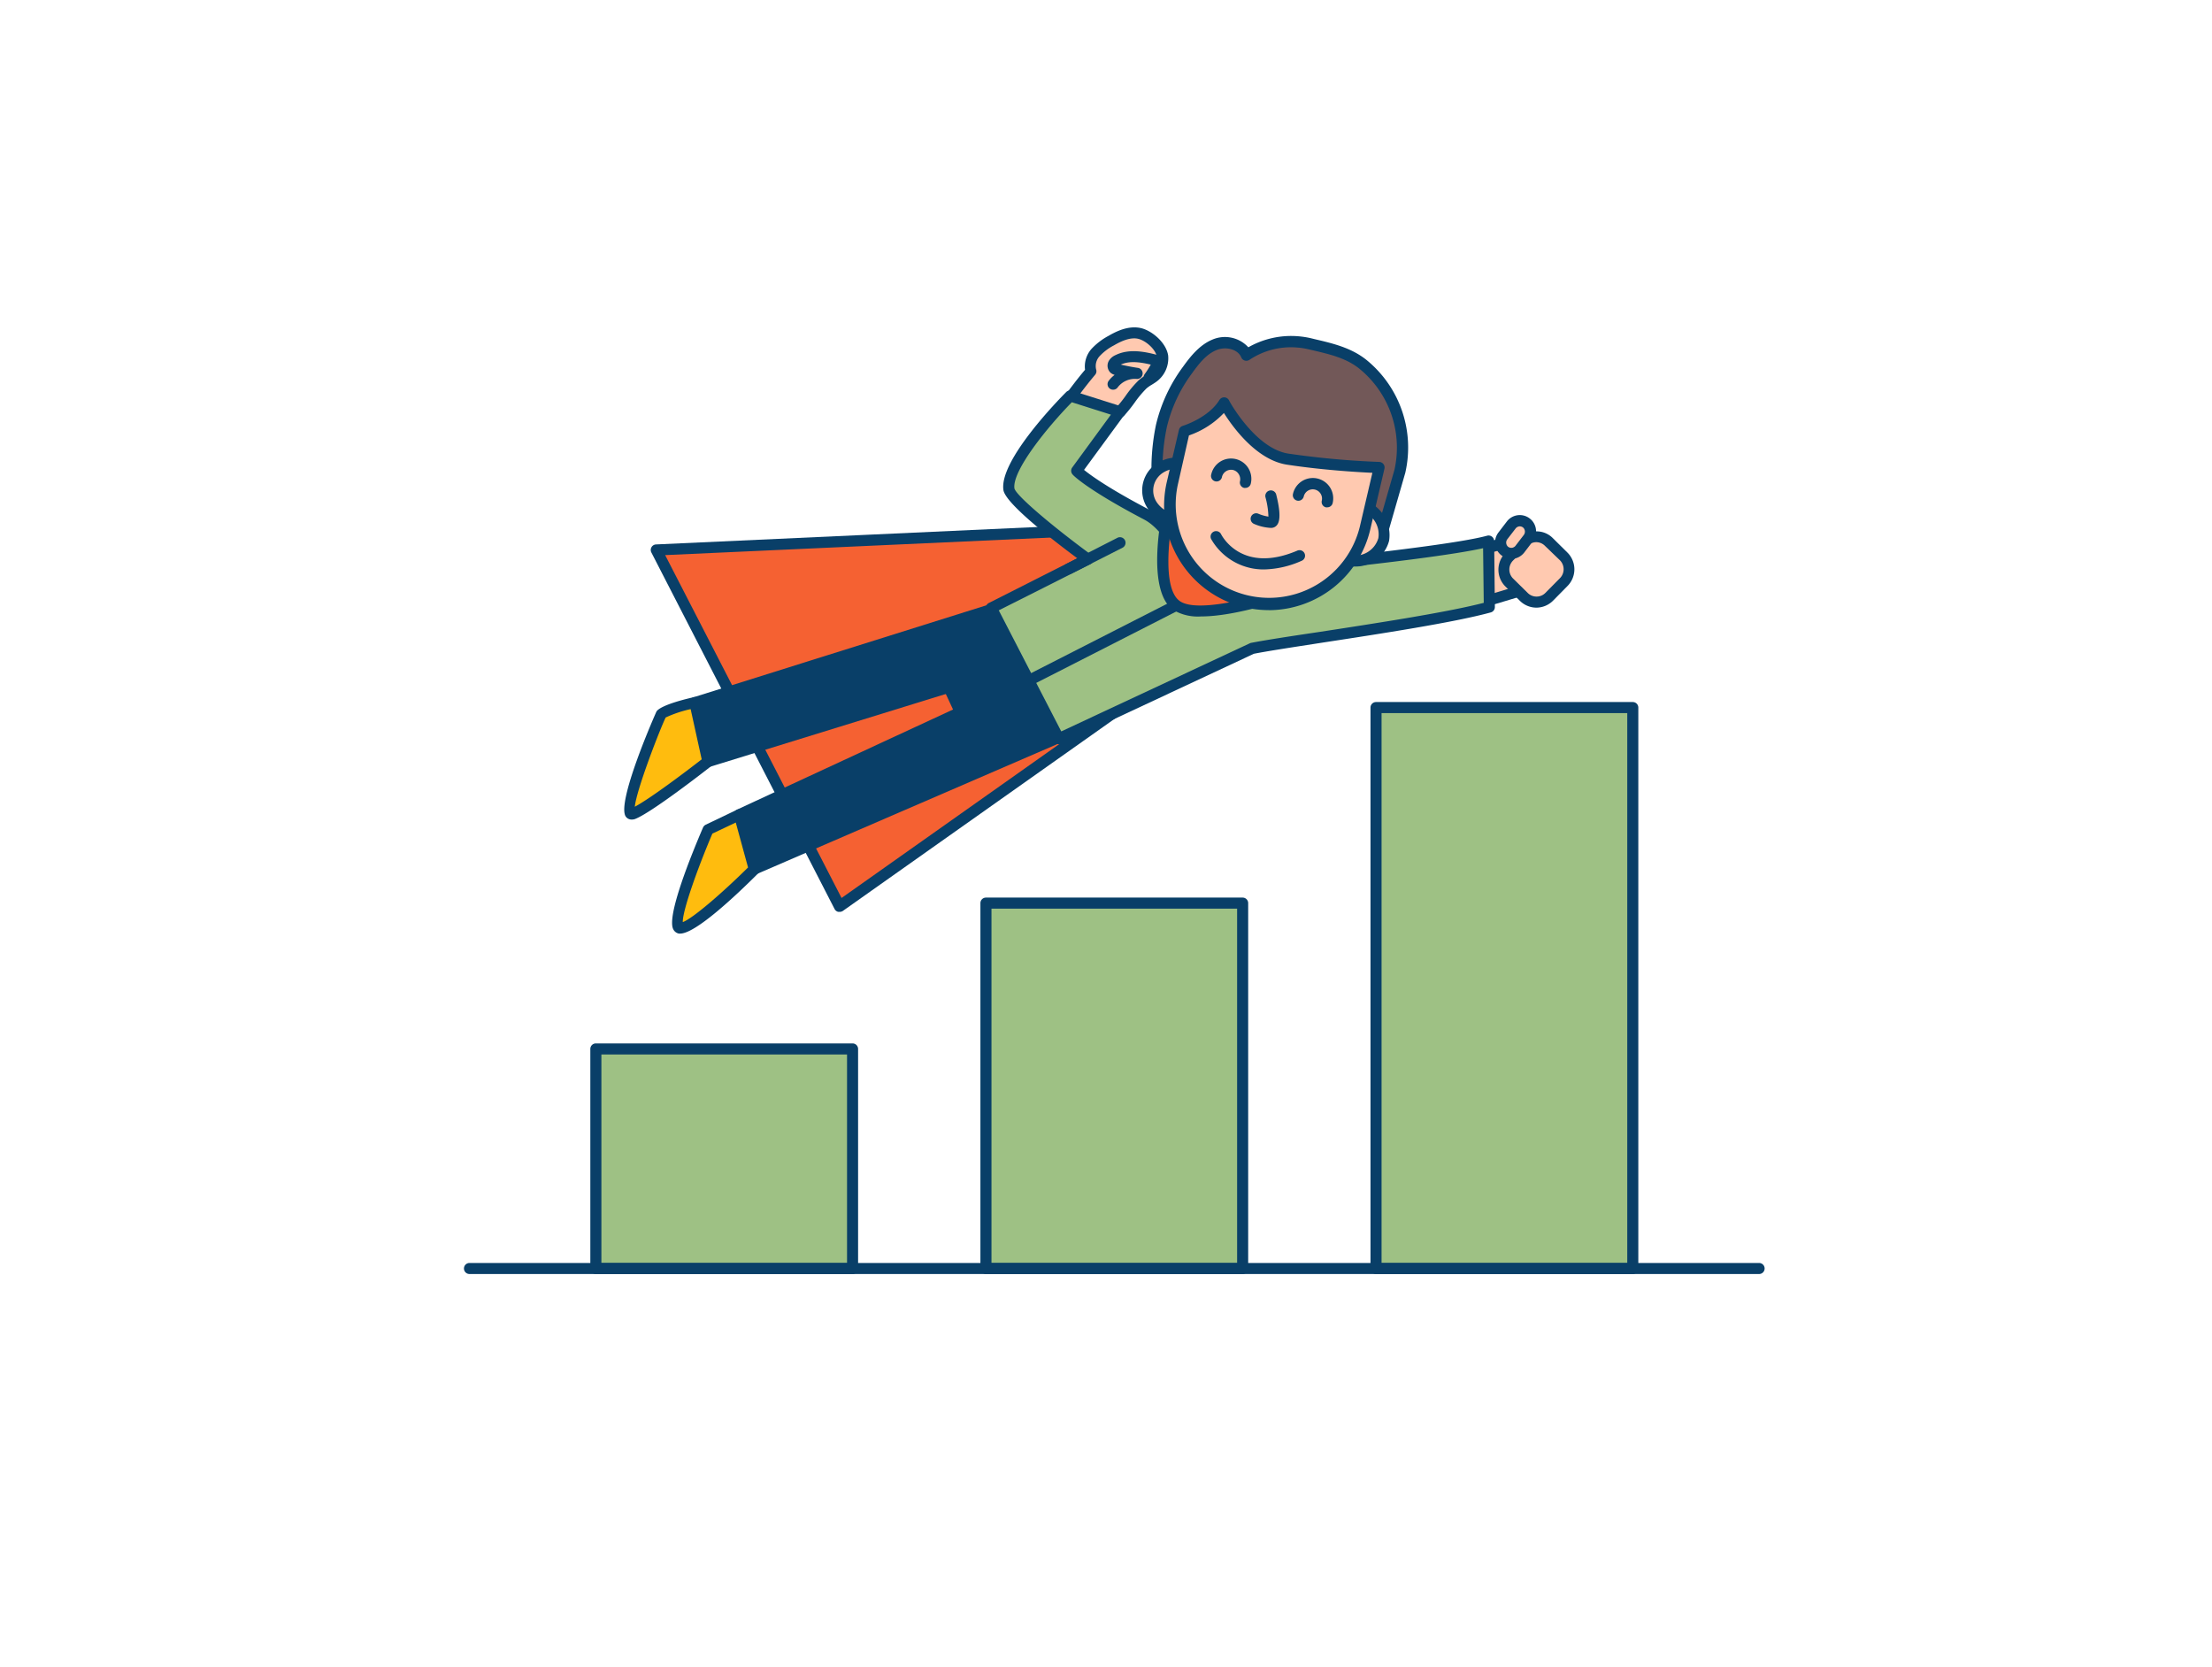 <svg xmlns="http://www.w3.org/2000/svg" viewBox="0 0 400 300" width="406" height="306" class="illustration styles_illustrationTablet__1DWOa"><g id="_514_chart_outline" data-name="#514_chart_outline"><rect x="107.75" y="188.94" width="46.43" height="39.69" fill="#9EC184"></rect><path d="M154.17,229.64H107.75a1,1,0,0,1-1-1v-39.7a1,1,0,0,1,1-1h46.42a1,1,0,0,1,1,1v39.7A1,1,0,0,1,154.17,229.64Zm-45.42-2h44.42v-37.7H108.75Z" fill="#093f68"></path><rect x="178.29" y="162.57" width="46.43" height="66.07" fill="#9EC184"></rect><path d="M224.71,229.64H178.29a1,1,0,0,1-1-1V162.57a1,1,0,0,1,1-1h46.42a1,1,0,0,1,1,1v66.07A1,1,0,0,1,224.71,229.64Zm-45.42-2h44.42V163.57H179.29Z" fill="#093f68"></path><rect x="248.83" y="127.21" width="46.43" height="101.43" fill="#9EC184"></rect><path d="M295.26,229.64H248.83a1,1,0,0,1-1-1V127.21a1,1,0,0,1,1-1h46.43a1,1,0,0,1,1,1V228.64A1,1,0,0,1,295.26,229.64Zm-45.43-2h44.43V128.21H249.83Z" fill="#093f68"></path><path d="M318.1,229.64H84.9a1,1,0,1,1,0-2H318.1a1,1,0,0,1,0,2Z" fill="#093f68"></path><path d="M202.55,73.7c1.44-1.53,2.54-3.54,4.07-4.94a18.61,18.61,0,0,1,1.71-1.19,4.22,4.22,0,0,0,1.89-3.88c-.27-1.82-2.3-3.63-4-4.1s-3.72.37-5.22,1.24A10.63,10.63,0,0,0,198.1,63a3.62,3.62,0,0,0-.81,3.37c-1.51,1.76-2.91,3.64-4.28,5.5l8.51,2" fill="#ffc9b0"></path><path d="M201.52,74.86a.91.91,0,0,1-.23,0l-8.51-2a1,1,0,0,1-.71-.63,1,1,0,0,1,.14-.94c1.37-1.86,2.63-3.55,4-5.16a4.8,4.8,0,0,1,1.14-3.75,11.7,11.7,0,0,1,3.13-2.4c2.33-1.37,4.29-1.8,6-1.35,2,.55,4.42,2.66,4.76,4.92a5.24,5.24,0,0,1-2.29,4.85c-.23.16-.48.31-.72.46a6.06,6.06,0,0,0-.91.64,18.84,18.84,0,0,0-2.15,2.58,27,27,0,0,1-1.86,2.32,1,1,0,0,1-1.12.23A1,1,0,0,1,201.52,74.86Zm-6.8-3.61,7,1.63.16.05a23.73,23.73,0,0,0,1.64-2.05,19.25,19.25,0,0,1,2.4-2.86,7.27,7.27,0,0,1,1.21-.86l.6-.4a3.27,3.27,0,0,0,1.48-2.93c-.21-1.39-1.95-2.91-3.3-3.28-1.14-.31-2.64.08-4.45,1.15a9.59,9.59,0,0,0-2.6,1.95,2.64,2.64,0,0,0-.65,2.4,1,1,0,0,1-.19,1C196.91,68.36,195.84,69.75,194.72,71.25Z" fill="#093f68"></path><path d="M268.25,108.07c.3,0,8.42-2.52,8.42-2.52l-2.52-8.62-9.08,2.4Z" fill="#ffc9b0"></path><path d="M268.25,109.07a1,1,0,0,1-.94-.66l-3.18-8.74a1,1,0,0,1,.05-.8,1,1,0,0,1,.63-.51l9.08-2.4a1,1,0,0,1,1.22.69l2.52,8.62a1,1,0,0,1-.67,1.24c-5.43,1.65-8.31,2.51-8.56,2.54Zm-1.87-9,2.49,6.83c1.41-.41,4.29-1.27,6.56-2l-2-6.74Z" fill="#093f68"></path><polygon points="200.63 94.96 118.67 98.71 151.81 163.15 219.99 114.97 200.63 94.96" fill="#f56132"></polygon><path d="M151.81,164.15l-.24,0a1,1,0,0,1-.65-.51L117.79,99.17a1,1,0,0,1,.84-1.46l82-3.75a1,1,0,0,1,.77.3l19.36,20a1,1,0,0,1-.14,1.51L152.39,164A1,1,0,0,1,151.81,164.15ZM120.28,99.64l31.9,62,66.28-46.85L200.22,96Z" fill="#093f68"></path><polygon points="128 136.99 125.7 126.29 181.65 108.72 188.55 118.29 128 136.99" fill="#093f68"></polygon><path d="M128,138a1,1,0,0,1-.51-.14,1,1,0,0,1-.47-.65l-2.3-10.7a1,1,0,0,1,.68-1.16l55.95-17.57a1,1,0,0,1,1.11.37l6.9,9.56a1,1,0,0,1,.14.91,1,1,0,0,1-.65.63l-60.56,18.7A.93.93,0,0,1,128,138Zm-1.13-11,1.88,8.74,58.18-18-5.67-7.85Z" fill="#093f68"></path><polygon points="136.38 156.44 133.69 146.57 186.06 122.31 190.76 132.92 136.38 156.44" fill="#093f68"></polygon><path d="M136.38,157.44a1.08,1.08,0,0,1-.43-.1,1,1,0,0,1-.53-.64l-2.69-9.87a1,1,0,0,1,.55-1.17l52.36-24.26a1,1,0,0,1,1.33.51l4.7,10.61a1,1,0,0,1,0,.76,1,1,0,0,1-.53.56l-54.38,23.51A.93.93,0,0,1,136.38,157.44Zm-1.5-10.32,2.16,7.94,52.4-22.66-3.88-8.75Z" fill="#093f68"></path><polygon points="169.11 118.24 178.1 137.59 194.26 130.19 183.53 110.89 169.11 118.24" fill="#093f68"></polygon><path d="M178.11,138.59a1,1,0,0,1-.91-.58l-9-19.35a1,1,0,0,1,.45-1.31L183.08,110a1,1,0,0,1,1.32.4l10.74,19.3a1,1,0,0,1-.46,1.4l-16.16,7.4A1,1,0,0,1,178.11,138.59Zm-7.69-19.9,8.17,17.58,14.27-6.54-9.74-17.51Z" fill="#093f68"></path><path d="M269.19,97.1c-8.72,2.39-50.06,6.19-50.06,6.19-4.33-.07-6.79-8.37-11.72-11-10.33-5.43-12.68-8-12.68-8l7.82-10.68-9-2.85S181.7,82.71,182.45,87.73c.38,2.49,14.29,12.64,14.29,12.64l-17.48,8.82,12.2,23.65,35-16.35c7.52-1.46,33-4.75,42.89-7.47Z" fill="#9EC184"></path><path d="M191.47,133.84a1,1,0,0,1-.89-.55l-12.21-23.64a1,1,0,0,1,.44-1.35l16-8.09c-4.72-3.5-13-9.95-13.36-12.33-.81-5.36,10.11-16.48,11.36-17.73a1,1,0,0,1,1-.25l9,2.85a1,1,0,0,1,.65.64,1,1,0,0,1-.14.9l-7.29,9.94c1.22,1,4.49,3.37,11.81,7.21,2.46,1.3,4.24,3.74,6,6.1s3.42,4.68,5.26,4.74c1.77-.16,41.44-3.84,49.82-6.15a1,1,0,0,1,.87.17,1,1,0,0,1,.4.79l.13,11.91a1,1,0,0,1-.73,1c-6.63,1.82-19.89,3.85-30.54,5.48-5.23.81-9.76,1.5-12.31,2l-34.85,16.29A.92.92,0,0,1,191.47,133.84Zm-10.86-24.21,11.3,21.89L226,115.59a.9.9,0,0,1,.23-.08c2.56-.5,7.17-1.21,12.51-2,10.21-1.57,22.83-3.5,29.57-5.24l-.12-9.88c-10.72,2.38-47.36,5.76-49,5.91h-.1c-2.86-.05-4.82-2.73-6.89-5.57-1.59-2.18-3.23-4.43-5.28-5.51-10.36-5.44-12.85-8-12.95-8.15a1,1,0,0,1-.08-1.27l7-9.56L193.82,72C189.38,76.52,183,84.4,183.44,87.58c.34,1.39,7.47,7.3,13.89,12a1,1,0,0,1,.4.89,1,1,0,0,1-.54.81Z" fill="#093f68"></path><path d="M186.06,123.31a1,1,0,0,1-.46-1.89l28.8-14.69a1,1,0,1,1,.91,1.78l-28.8,14.69A.91.91,0,0,1,186.06,123.31Z" fill="#093f68"></path><path d="M211.51,90.36s-3.44,15,1.19,18.36,21.55-2.78,21.55-2.78Z" fill="#f56132"></path><path d="M217.19,110.73a8.78,8.78,0,0,1-5.08-1.2c-5-3.68-2-17.8-1.58-19.4a1,1,0,0,1,.61-.7,1,1,0,0,1,.93.1l22.74,15.59a1,1,0,0,1,.43.95,1,1,0,0,1-.65.81C233.24,107.37,223.8,110.73,217.19,110.73Zm-5-18.7c-.9,4.71-1.9,13.68,1.11,15.89s13.28-.47,18.76-2.28Z" fill="#093f68"></path><rect x="272.68" y="97.07" width="10.3" height="10.3" rx="3.28" transform="translate(152.03 -165.76) rotate(44.65)" fill="#ffc9b0"></rect><path d="M277.84,109.14a4.26,4.26,0,0,1-3-1.24l-2.65-2.62a4.28,4.28,0,0,1,0-6l2.62-2.66a4.3,4.3,0,0,1,3-1.27,4.09,4.09,0,0,1,3,1.23l2.66,2.63a4.28,4.28,0,0,1,0,6l-2.62,2.66a4.3,4.3,0,0,1-3,1.27Zm0-11.84h0a2.21,2.21,0,0,0-1.61.68l-2.63,2.65a2.3,2.3,0,0,0,0,3.23l2.66,2.62h0a2.25,2.25,0,0,0,1.6.66h0a2.23,2.23,0,0,0,1.61-.68l2.62-2.65a2.3,2.3,0,0,0,0-3.23L279.41,98A2.23,2.23,0,0,0,277.81,97.3Z" fill="#093f68"></path><rect x="272.12" y="93.18" width="3.89" height="6.37" rx="1.94" transform="translate(117.73 -148.5) rotate(38.07)" fill="#ffc9b0"></rect><path d="M273.29,100.29a2.91,2.91,0,0,1-1.81-.63,2.94,2.94,0,0,1-.5-4.13l1.53-2a2.94,2.94,0,0,1,4.13-.5,2.89,2.89,0,0,1,1.11,2,2.93,2.93,0,0,1-.61,2.17l-1.53,2a3,3,0,0,1-2,1.11Zm1.54-5.85a1,1,0,0,0-.74.36l-1.54,2a1,1,0,0,0,.16,1.33,1,1,0,0,0,.7.19,1,1,0,0,0,.63-.35l1.53-2a1,1,0,0,0-.16-1.33A1,1,0,0,0,274.83,94.44Z" fill="#093f68"></path><line x1="193.28" y1="102.12" x2="202.5" y2="97.41" fill="#ffc9b0"></line><path d="M193.28,103.12a1,1,0,0,1-.46-1.89l9.23-4.71A1,1,0,0,1,203,98.3L193.73,103A1.06,1.06,0,0,1,193.28,103.12Z" fill="#093f68"></path><path d="M234.59,61.05a14.23,14.23,0,0,1,2.25.35c3.42.8,6.92,1.52,9.69,3.78a19.46,19.46,0,0,1,6.6,19.35s-4,13.83-4,13.83l-40.95-9.58a9.08,9.08,0,0,1,.78-2.57,11.36,11.36,0,0,0,.23-2.8,38.83,38.83,0,0,1,.8-7.13,27.66,27.66,0,0,1,4.74-10.14c1.3-1.83,2.77-3.7,4.86-4.55s4.92-.22,5.78,1.86A14.64,14.64,0,0,1,234.59,61.05Z" fill="#725858"></path><path d="M249.14,99.35a.86.86,0,0,1-.23,0L208,89.76a1,1,0,0,1-.77-.93,4.93,4.93,0,0,1,.52-2.14,7.16,7.16,0,0,0,.29-.75,7.88,7.88,0,0,0,.18-1.92c0-.21,0-.43,0-.64a39.45,39.45,0,0,1,.82-7.31,28.73,28.73,0,0,1,4.9-10.51c1.34-1.87,3-3.94,5.3-4.89a5.74,5.74,0,0,1,6.5,1.39,15.66,15.66,0,0,1,8.94-2h0a16.11,16.11,0,0,1,2.41.37l.61.15c3.29.77,6.7,1.56,9.48,3.83a20.43,20.43,0,0,1,6.94,20.35l-4,13.88A1,1,0,0,1,249.14,99.35ZM209.34,88l39.1,9.14c.88-3.07,3.69-12.81,3.72-12.92A18.39,18.39,0,0,0,245.9,66c-2.43-2-5.46-2.68-8.68-3.44l-.61-.14a13.35,13.35,0,0,0-2.09-.32h0a13.52,13.52,0,0,0-8.58,2.23,1,1,0,0,1-.85.13,1,1,0,0,1-.63-.58c-.64-1.53-2.89-2-4.49-1.31-1.85.75-3.19,2.49-4.42,4.2A26.64,26.64,0,0,0,211,76.5a37.25,37.25,0,0,0-.78,6.94c0,.2,0,.4,0,.6a9.1,9.1,0,0,1-.26,2.44,8.33,8.33,0,0,1-.36,1C209.49,87.65,209.41,87.84,209.34,88Z" fill="#093f68"></path><ellipse cx="213.11" cy="88.15" rx="5.11" ry="5.58" transform="translate(78.76 275.6) rotate(-76.84)" fill="#ffc9b0"></ellipse><path d="M213.34,94.29a7.05,7.05,0,0,1-5.73-3,5.81,5.81,0,0,1,2-8.48,7,7,0,0,1,9,2.11,5.86,5.86,0,0,1,.92,4.68h0a5.88,5.88,0,0,1-2.9,3.79A6.71,6.71,0,0,1,213.34,94.29ZM212.88,84a4.73,4.73,0,0,0-2.31.59,3.82,3.82,0,0,0-1.31,5.61,5,5,0,0,0,6.38,1.49,3.85,3.85,0,0,0,1.93-2.51h0A3.83,3.83,0,0,0,217,86.1,4.8,4.8,0,0,0,214,84.15,5.18,5.18,0,0,0,212.88,84Zm5.66,5.41h0Z" fill="#093f68"></path><ellipse cx="244.81" cy="95.56" rx="5.11" ry="5.58" transform="translate(96.03 312.19) rotate(-76.84)" fill="#ffc9b0"></ellipse><path d="M245,101.7a6.87,6.87,0,0,1-1.61-.19,6.8,6.8,0,0,1-4.1-2.76,5.85,5.85,0,0,1-.92-4.69,6.6,6.6,0,0,1,12.82,3h0A6.23,6.23,0,0,1,245,101.7Zm-.44-10.28a4.22,4.22,0,0,0-4.24,3.1,3.86,3.86,0,0,0,.62,3.1,4.86,4.86,0,0,0,2.91,1.95,4.39,4.39,0,0,0,5.4-3h0a4.38,4.38,0,0,0-3.53-5A5.18,5.18,0,0,0,244.59,91.42Zm5.66,5.41h0Z" fill="#093f68"></path><path d="M225.32,108.11h0A17.89,17.89,0,0,1,212,86.62l2.19-9.37s5-1.48,7.2-5.12c0,0,4.91,9.18,11.49,10.17a152.84,152.84,0,0,0,16.52,1.51l-2.56,11A17.88,17.88,0,0,1,225.32,108.11Z" fill="#ffc9b0"></path><path d="M229.43,109.59a19.47,19.47,0,0,1-4.34-.5A18.9,18.9,0,0,1,211,86.4L213.19,77a1,1,0,0,1,.69-.73s4.63-1.42,6.63-4.68a1,1,0,0,1,.88-.48,1,1,0,0,1,.85.53c0,.08,4.76,8.75,10.76,9.65a154.32,154.32,0,0,0,16.4,1.5,1,1,0,0,1,.77.39,1,1,0,0,1,.18.84L247.79,95a18.91,18.91,0,0,1-18.36,14.6ZM215,78,213,86.85a16.89,16.89,0,0,0,32.89,7.69l2.28-9.78c-2.58-.12-8.88-.48-15.42-1.47-5.47-.83-9.74-6.67-11.43-9.35A15.8,15.8,0,0,1,215,78Z" fill="#093f68"></path><path d="M229.8,94.72a8.67,8.67,0,0,1-3-.71,1,1,0,1,1,.78-1.84,7.65,7.65,0,0,0,1.79.51,14.59,14.59,0,0,0-.53-3.49,1,1,0,1,1,1.94-.5c.5,2,.94,4.48.17,5.48a1.34,1.34,0,0,1-1.07.55Z" fill="#093f68"></path><path d="M228.63,102.23A10.9,10.9,0,0,1,219,96.71a1,1,0,0,1,1.8-.87h0c.15.29,3.74,7.26,13.77,3a1,1,0,1,1,.78,1.84A17.49,17.49,0,0,1,228.63,102.23Z" fill="#093f68"></path><path d="M225.2,87.49a.9.9,0,0,1-.23,0,1,1,0,0,1-.74-1.2A1.71,1.71,0,0,0,224,85a1.68,1.68,0,0,0-1-.75,1.71,1.71,0,0,0-1.27.21,1.68,1.68,0,0,0-.75,1,1,1,0,1,1-1.94-.45,3.67,3.67,0,1,1,7.15,1.67A1,1,0,0,1,225.2,87.49Z" fill="#093f68"></path><path d="M240,91a.91.91,0,0,1-.23,0,1,1,0,0,1-.75-1.2,1.67,1.67,0,1,0-3.26-.76,1,1,0,0,1-1.95-.46A3.68,3.68,0,0,1,241,90.18,1,1,0,0,1,240,91Z" fill="#093f68"></path><path d="M125.7,126.29s-5.65,1.29-6.15,2.15-7.93,19-5.13,18S128,137,128,137Z" fill="#ffbc0e"></path><path d="M114.21,147.46a1.3,1.3,0,0,1-1-.47c-1.94-2.33,5.41-18.9,5.5-19.06s.71-1.22,6.79-2.61a.93.93,0,0,1,.76.13,1,1,0,0,1,.44.63l2.29,10.7a1,1,0,0,1-.36,1c-1.11.88-11,8.57-13.85,9.6A1.81,1.81,0,0,1,114.21,147.46ZM120.38,129c-.84,1.64-5.24,12.86-5.59,16.14,2.71-1.43,9.12-6.25,12.1-8.57l-2-9.08A21.76,21.76,0,0,0,120.38,129Z" fill="#093f68"></path><path d="M133.7,146.57l-5.65,2.71s-7.48,17.38-5.09,17.79,13.42-10.63,13.42-10.63Z" fill="#ffbc0e"></path><path d="M123,168.08l-.24,0a1.45,1.45,0,0,1-1-.76c-1.29-2.37,3.33-13.67,5.37-18.42a1.06,1.06,0,0,1,.49-.51l5.64-2.7a1,1,0,0,1,.85,0,1,1,0,0,1,.55.64l2.69,9.87a1,1,0,0,1-.26,1C133,161.28,125.77,168.08,123,168.08ZM128.82,150c-2.75,6.46-5.41,14-5.35,16,1.79-.64,7.24-5.36,11.8-9.88L133.05,148Z" fill="#093f68"></path><path d="M201.28,69.73a1,1,0,0,1-.6-.2,1,1,0,0,1-.2-1.4,5.52,5.52,0,0,1,1.08-1.08,2,2,0,0,1-.75-.4,1.76,1.76,0,0,1-.27-2.18,2.64,2.64,0,0,1,1.19-1c2.32-1.14,5-.7,7.44-.05a1.57,1.57,0,0,1,1,.64,1.49,1.49,0,0,1,0,1.54,17.7,17.7,0,0,1-1.55,2.5,1,1,0,0,1-1.39.21A1,1,0,0,1,207,66.9a17.13,17.13,0,0,0,1.1-1.71c-2-.47-3.88-.71-5.43,0,1,.23,2,.43,3.07.59a1,1,0,0,1-.24,2,3.9,3.9,0,0,0-3.37,1.51A1,1,0,0,1,201.28,69.73Z" fill="#093f68"></path></g></svg>